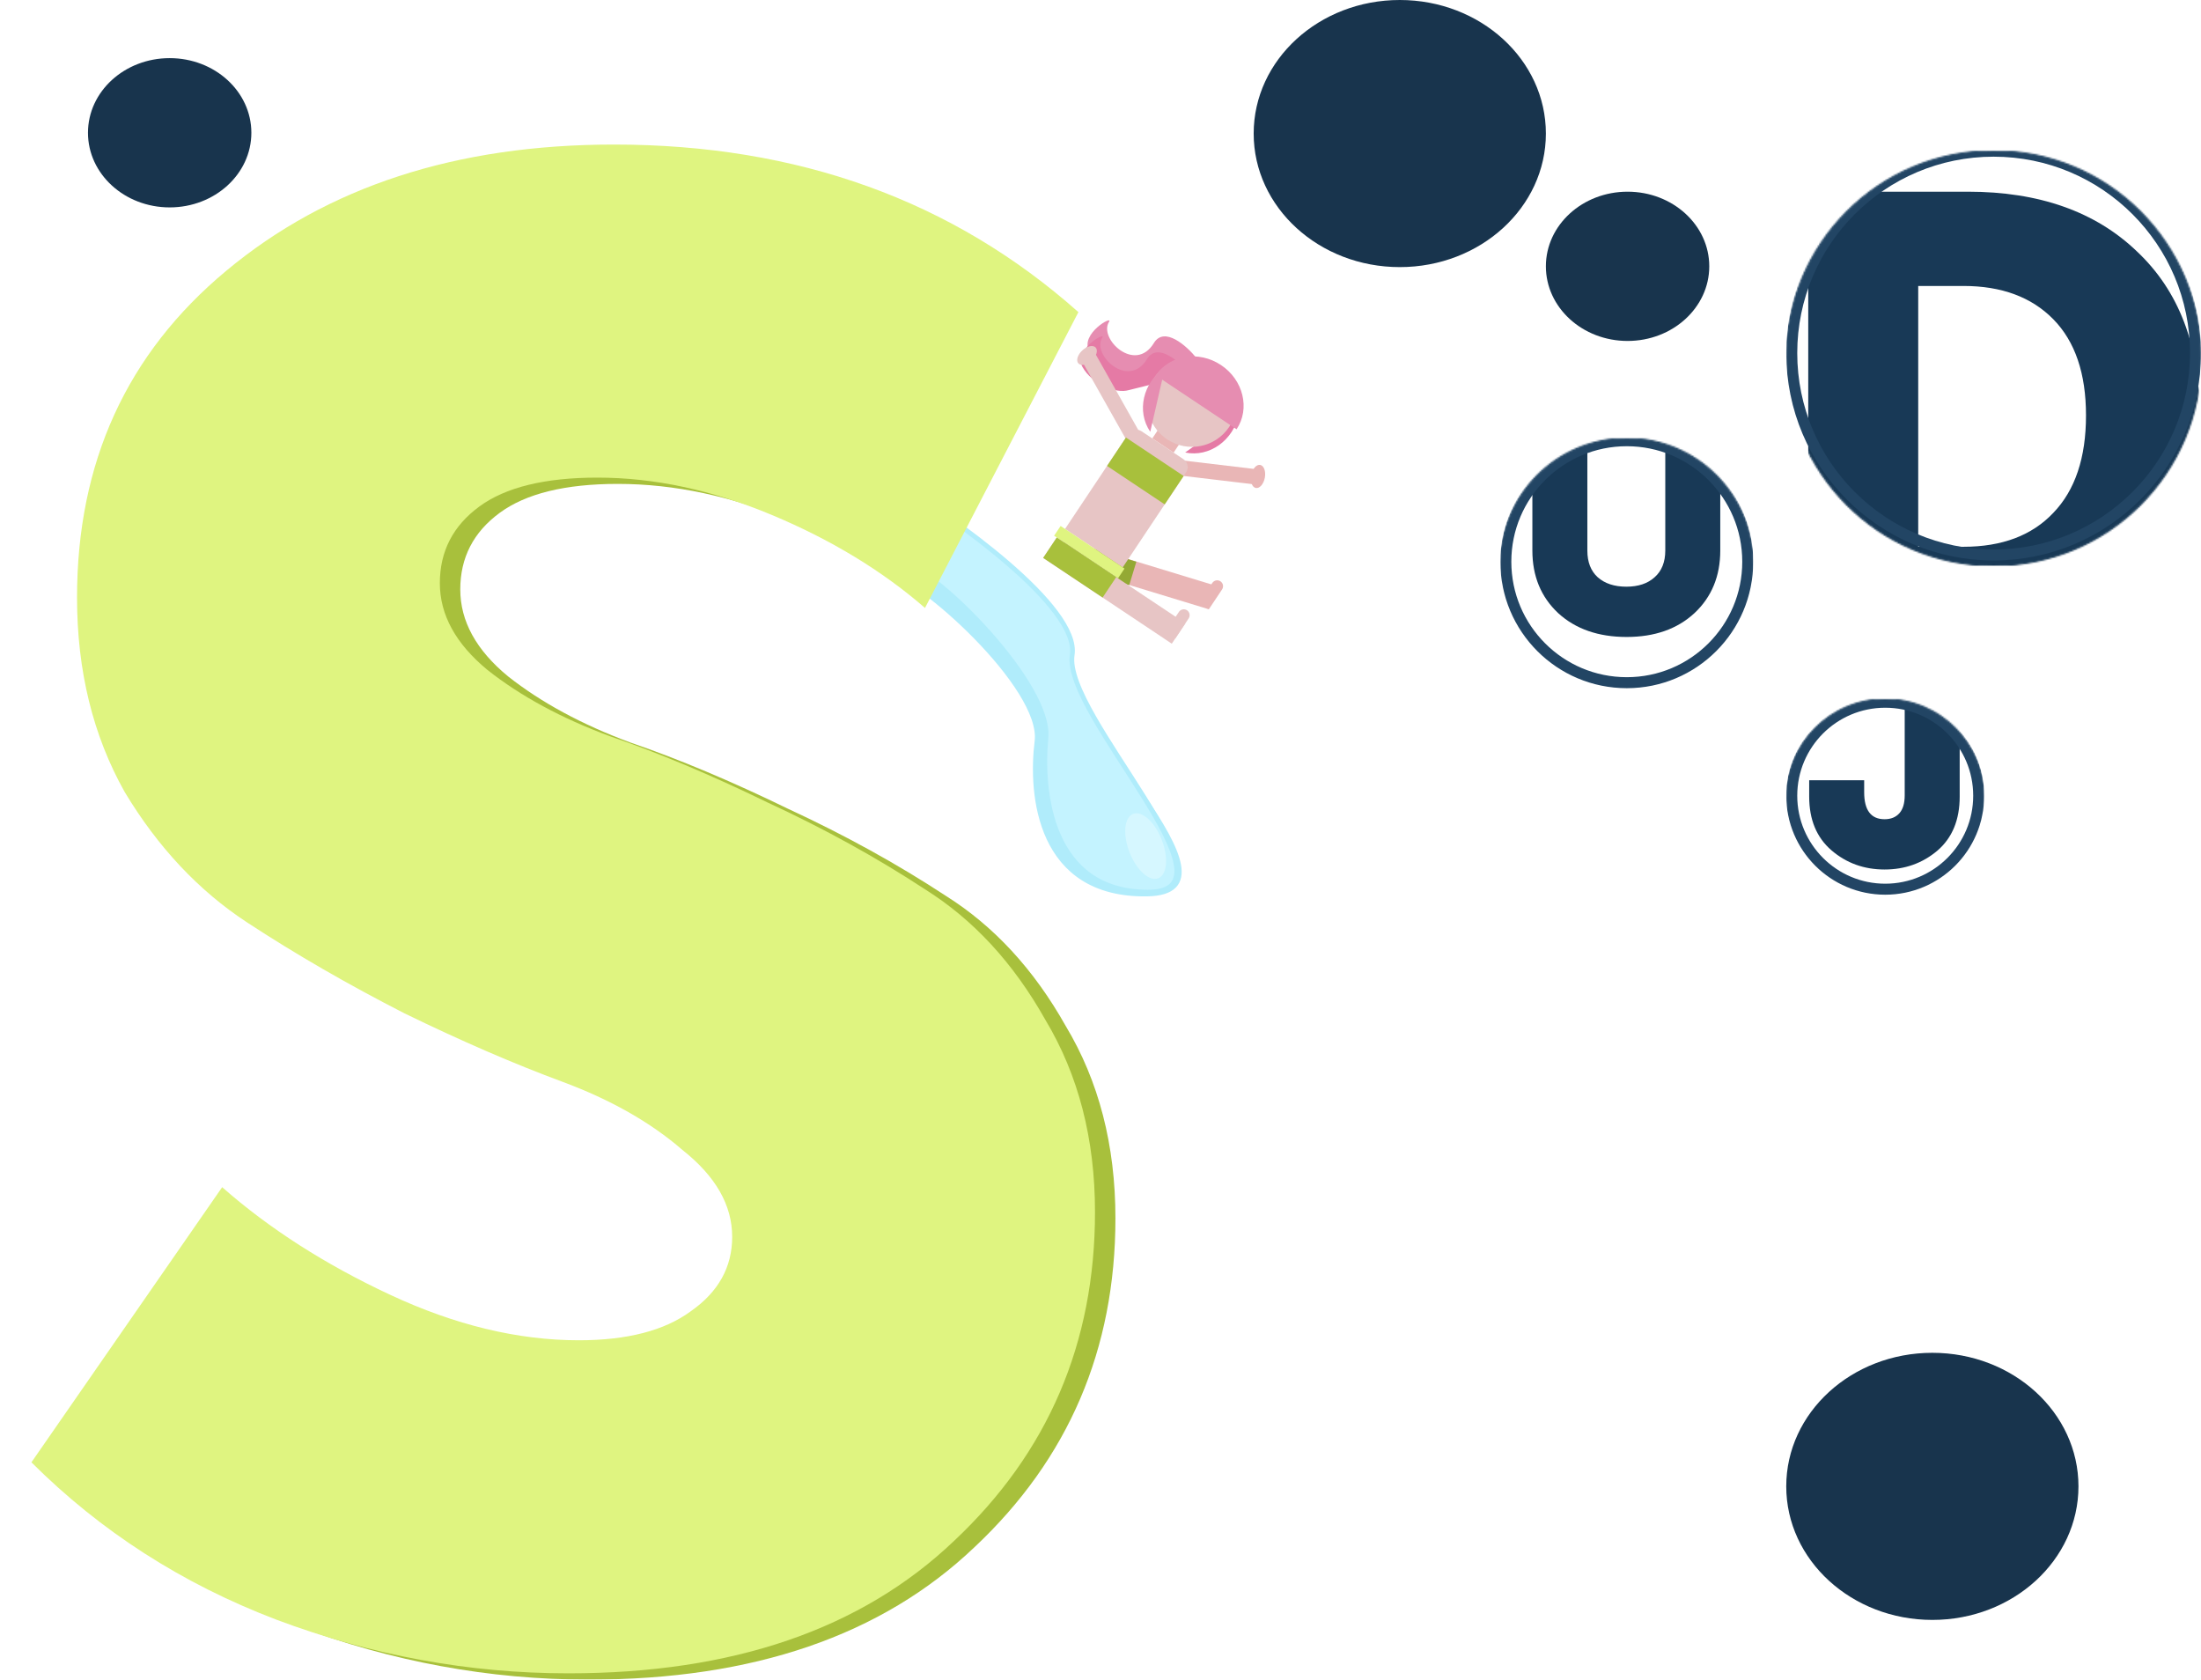 <svg width="1401" height="1069" viewBox="0 0 1401 1069" fill="none" xmlns="http://www.w3.org/2000/svg">
<g filter="url(#filter0_d_75_5270)">
<rect x="670.528" y="350.036" width="98.416" height="15.611" transform="rotate(16.957 670.528 350.036)" fill="#E9B6B6"/>
<rect x="669.11" y="349.716" width="47.276" height="15.611" transform="rotate(16.957 669.11 349.716)" fill="#94A934"/>
<path d="M725.488 224.313C732.14 213.395 746.447 226.199 752.588 233.853C740.875 237.286 732.692 239.481 713.805 244.133C705.525 246.558 690.61 240.387 684.367 229.437C678.174 218.572 699.762 206.373 696.916 210.864C690.147 221.548 713.543 243.918 725.488 224.313Z" fill="#E68DB1"/>
<path d="M721.157 234.478C727.809 223.56 742.117 236.364 748.257 244.018C736.545 247.451 728.362 249.646 709.475 254.298C701.195 256.723 686.279 250.552 680.037 239.602C673.843 228.737 695.431 216.538 692.586 221.029C685.816 231.713 709.212 254.083 721.157 234.478Z" fill="#E57AA5"/>
<path d="M745.392 294.002C760.803 297.221 776.124 286.296 779.611 269.601L745.392 294.002Z" fill="#E57AA5"/>
<rect x="728.989" y="278.267" width="16.29" height="8.145" transform="rotate(33.695 728.989 278.267)" fill="#E9B6B6"/>
<circle cx="749.697" cy="261.891" r="28.507" transform="rotate(33.695 749.697 261.891)" fill="#E7C5C5"/>
<path d="M724.792 296.795L790.243 304.572C792.912 304.889 794.818 307.309 794.501 309.978V309.978C794.184 312.647 791.763 314.553 789.095 314.236L723.644 306.459L724.792 296.795Z" fill="#E9B6B6"/>
<path d="M768.241 238.362C754.051 228.9 735.467 231.848 726.733 244.947L778.121 279.213C786.855 266.114 782.432 247.824 768.241 238.362Z" fill="#E68DB1"/>
<path d="M723.181 280.823C714.284 267.834 718.479 249.491 732.551 239.853L723.181 280.823Z" fill="#E68DB1"/>
<path d="M709.283 282.128C711.121 279.371 714.846 278.626 717.603 280.465L744.325 298.283C747.082 300.121 747.827 303.846 745.989 306.603L705.638 367.117L668.932 342.642L709.283 282.128Z" fill="#E7C5C5"/>
<path d="M721.08 289.481L688.738 232.05C687.419 229.708 684.452 228.879 682.11 230.198V230.198C679.769 231.516 678.939 234.484 680.258 236.825L712.6 294.256L721.08 289.481Z" fill="#E7C5C5"/>
<rect x="666.108" y="340.759" width="48.869" height="7.466" transform="rotate(33.695 666.108 340.759)" fill="#DFF480"/>
<rect x="663.661" y="348.101" width="98.416" height="15.611" transform="rotate(33.695 663.661 348.101)" fill="#E7C5C5"/>
<rect x="663.661" y="348.101" width="45.475" height="15.611" transform="rotate(33.695 663.661 348.101)" fill="#A8C03C"/>
<rect x="707.716" y="284.477" width="44.118" height="21.719" transform="rotate(33.695 707.716 284.477)" fill="#A8C03C"/>
<path d="M762.676 377.005C763.819 375.29 766.137 374.826 767.852 375.97V375.97C769.568 377.114 770.031 379.432 768.887 381.147L760.415 393.853L754.203 389.711L762.676 377.005Z" fill="#E9B6B6"/>
<path d="M741.402 395.452C742.546 393.736 744.864 393.273 746.579 394.417V394.417C748.294 395.56 748.758 397.878 747.614 399.594L739.142 412.299L732.93 408.157L741.402 395.452Z" fill="#E7C5C5"/>
<ellipse cx="791.763" cy="309.245" rx="4.412" ry="7.466" transform="rotate(10.771 791.763 309.245)" fill="#E9B6B6"/>
<ellipse cx="682.931" cy="232.241" rx="4.412" ry="7.466" transform="rotate(47.401 682.931 232.241)" fill="#E7C5C5"/>
</g>
<mask id="mask0_75_5270" style="mask-type:alpha" maskUnits="userSpaceOnUse" x="955" y="279" width="161" height="161">
<circle cx="1035.5" cy="359.5" r="80.5" fill="#D9D9D9"/>
<circle cx="1035.5" cy="359.5" r="80.5" stroke="#224564"/>
</mask>
<g mask="url(#mask0_75_5270)">
<path d="M975.4 350.4V260H1010.4V350.4C1010.4 357.733 1012.6 363.4 1017 367.4C1021.53 371.4 1027.6 373.4 1035.2 373.4C1042.8 373.4 1048.8 371.4 1053.2 367.4C1057.73 363.4 1060 357.733 1060 350.4V260H1095V350.4C1095 366.667 1089.53 379.933 1078.6 390.2C1067.67 400.333 1053.27 405.4 1035.4 405.4C1017.4 405.4 1002.87 400.333 991.8 390.2C980.867 379.933 975.4 366.667 975.4 350.4Z" fill="#183956"/>
<circle cx="1035.5" cy="357.5" r="77" stroke="#224564" stroke-width="7"/>
</g>
<mask id="mask1_75_5270" style="mask-type:alpha" maskUnits="userSpaceOnUse" x="1137" y="96" width="264" height="264">
<circle cx="1269" cy="228" r="132" fill="#D9D9D9"/>
<circle cx="1269" cy="228" r="132" stroke="#224564"/>
</mask>
<g mask="url(#mask1_75_5270)">
<path d="M1151 408V122H1252.6C1297.93 122 1333.8 134.667 1360.2 160C1386.87 185.067 1400.2 219.867 1400.2 264.4C1400.2 309.2 1386.87 344.4 1360.2 370C1333.8 395.333 1297.93 408 1252.6 408H1151ZM1221 348H1249.8C1274.33 348 1293.4 340.8 1307 326.4C1320.87 312 1327.8 291.333 1327.8 264.4C1327.8 237.733 1320.87 217.333 1307 203.2C1293.13 189.067 1274.07 182 1249.8 182H1221V348Z" fill="#183956"/>
<circle cx="1269" cy="224.72" r="128.5" stroke="#224564" stroke-width="7"/>
</g>
<mask id="mask2_75_5270" style="mask-type:alpha" maskUnits="userSpaceOnUse" x="1137" y="445" width="126" height="126">
<circle cx="1200" cy="508" r="63" fill="#D9D9D9"/>
<circle cx="1200" cy="508" r="63" stroke="#224564"/>
</mask>
<g mask="url(#mask2_75_5270)">
<path d="M1151.6 507V496.6H1186.6V504.2C1186.6 515.667 1190.93 521.4 1199.6 521.4C1203.6 521.4 1206.73 520.133 1209 517.6C1211.27 515.067 1212.4 511.267 1212.4 506.2V438H1174V408H1247.4V507C1247.4 521.8 1242.67 533.267 1233.2 541.4C1223.73 549.4 1212.53 553.4 1199.6 553.4C1186.53 553.4 1175.27 549.333 1165.8 541.2C1156.33 533.067 1151.6 521.667 1151.6 507Z" fill="#183956"/>
<circle cx="1200" cy="506.435" r="59.5" stroke="#224564" stroke-width="7"/>
</g>
<g filter="url(#filter1_d_75_5270)">
<path d="M659.524 390.441C665.333 359.753 578.221 304.385 533.939 280.538C529.764 297.432 525.768 331.904 543.178 334.641C564.942 338.063 644.354 409.451 640.079 443.733C635.805 478.014 641.216 542.052 710.098 540.996C778.98 539.941 652.263 428.802 659.524 390.441Z" fill="#B0ECFB" stroke="#B0ECFB" stroke-width="3"/>
<path d="M662.483 388.83C667.228 358.323 587.597 301.678 547.189 277.169C543.694 293.947 540.65 328.256 556.429 331.272C576.152 335.043 649.087 407.537 645.789 441.652C642.49 475.767 648.434 539.713 710.662 539.794C772.89 539.875 656.553 426.964 662.483 388.83Z" fill="#C4F3FF" stroke="#B0ECFB" stroke-width="3"/>
<path d="M13 906.702L113.5 740C143.413 766.333 198.15 783.189 239.5 802.5C280.85 821.811 322.687 829.02 361.398 829.02C392.19 829.02 415.945 822.876 432.661 810.587C450.257 798.299 459.055 782.499 459.055 763.188C459.055 743 448.497 724.567 427.382 707.889C407.147 690.334 381.633 675.851 350.84 664.44C325.151 643.709 290.333 631.757 250.544 620.991C214.472 602.558 181.04 583.247 150.248 563.058C119.455 542.87 93.501 515.22 72.386 480.11C52.151 444.121 42.033 402.867 42.033 356.345C42.033 270.324 73.706 200.981 137.051 148.315C201.276 94.772 283.536 68 383.832 68C500.845 68 535.939 88.901 616 160L545 321.5C517.726 297.8 521.96 319.479 484.129 303.679C446.298 287.88 409.346 279.98 373.275 279.98C339.843 279.98 314.769 286.124 298.053 298.413C281.337 310.701 272.979 326.94 272.979 347.129C272.979 367.317 283.096 385.75 303.331 402.428C324.446 419.105 350.4 433.149 381.193 444.56C411.986 455.093 445.418 469.138 481.489 486.693C517.561 503.37 550.993 521.803 581.786 541.992C612.578 561.303 638.092 588.952 658.328 624.94C679.443 660.051 690 700.867 690 747.388C690 830.776 660.087 900.558 600.261 956.735C541.315 1012.91 459.495 1041 354.799 1041C291.454 1041 229.429 1029.59 168.723 1006.77C108.897 983.945 56.99 950.591 13 906.702Z" fill="#A8C03C"/>
<path d="M0 902.702L121.411 727.589C151.324 753.922 186.956 776.743 228.306 796.054C269.656 815.365 309.687 825.02 348.398 825.02C379.19 825.02 402.945 818.876 419.661 806.587C437.257 794.299 446.055 778.499 446.055 759.188C446.055 739 435.497 720.567 414.382 703.889C394.147 686.334 368.633 671.851 337.84 660.44C307.047 649.029 273.615 634.546 237.544 616.991C201.472 598.557 168.04 579.247 137.248 559.058C106.455 538.87 80.501 511.22 59.386 476.11C39.151 440.121 29.033 398.866 29.033 352.345C29.033 266.324 60.706 196.981 124.051 144.315C188.276 90.772 270.536 64 370.832 64C487.845 64 586.381 99.549 666.442 170.648L568.786 358.928C541.512 335.229 508.96 315.479 471.129 299.679C433.298 283.88 396.346 275.98 360.275 275.98C326.843 275.98 301.769 282.124 285.053 294.413C268.337 306.701 259.979 322.94 259.979 343.129C259.979 363.317 270.096 381.75 290.331 398.428C311.446 415.105 337.4 429.149 368.193 440.56C398.986 451.093 432.418 465.138 468.489 482.693C504.561 499.37 537.993 517.803 568.786 537.992C599.578 557.303 625.092 584.952 645.328 620.94C666.443 656.051 677 696.867 677 743.388C677 826.776 647.087 896.558 587.261 952.735C528.315 1008.91 446.495 1037 341.799 1037C278.454 1037 216.429 1025.59 155.723 1002.77C95.897 979.945 43.99 946.59 0 902.702Z" fill="#DFF480"/>
<ellipse cx="709.242" cy="510.493" rx="11" ry="22" transform="rotate(-21.308 709.242 510.493)" fill="#D6F7FF"/>
</g>
<ellipse cx="891" cy="85" rx="93" ry="85" fill="#18344D"/>
<ellipse cx="1230" cy="946" rx="93" ry="85" fill="#18344D"/>
<ellipse cx="1036" cy="169.5" rx="52" ry="47.5" fill="#18344D"/>
<ellipse cx="108" cy="84.5" rx="52" ry="47.5" fill="#18344D"/>
<defs>
<filter id="filter0_d_75_5270" x="655" y="203.908" width="150.318" height="211.779" filterUnits="userSpaceOnUse" color-interpolation-filters="sRGB">
<feFlood flood-opacity="0" result="BackgroundImageFix"/>
<feColorMatrix in="SourceAlpha" type="matrix" values="0 0 0 0 0 0 0 0 0 0 0 0 0 0 0 0 0 0 127 0" result="hardAlpha"/>
<feOffset dx="9" dy="-6"/>
<feComposite in2="hardAlpha" operator="out"/>
<feColorMatrix type="matrix" values="0 0 0 0 0.094 0 0 0 0 0.224 0 0 0 0 0.337 0 0 0 1 0"/>
<feBlend mode="normal" in2="BackgroundImageFix" result="effect1_dropShadow_75_5270"/>
<feBlend mode="normal" in="SourceGraphic" in2="effect1_dropShadow_75_5270" result="shape"/>
</filter>
<filter id="filter1_d_75_5270" x="0" y="64" width="752.176" height="1005" filterUnits="userSpaceOnUse" color-interpolation-filters="sRGB">
<feFlood flood-opacity="0" result="BackgroundImageFix"/>
<feColorMatrix in="SourceAlpha" type="matrix" values="0 0 0 0 0 0 0 0 0 0 0 0 0 0 0 0 0 0 127 0" result="hardAlpha"/>
<feOffset dx="20" dy="28"/>
<feComposite in2="hardAlpha" operator="out"/>
<feColorMatrix type="matrix" values="0 0 0 0 0.094 0 0 0 0 0.224 0 0 0 0 0.337 0 0 0 1 0"/>
<feBlend mode="normal" in2="BackgroundImageFix" result="effect1_dropShadow_75_5270"/>
<feBlend mode="normal" in="SourceGraphic" in2="effect1_dropShadow_75_5270" result="shape"/>
</filter>
</defs>
</svg>
